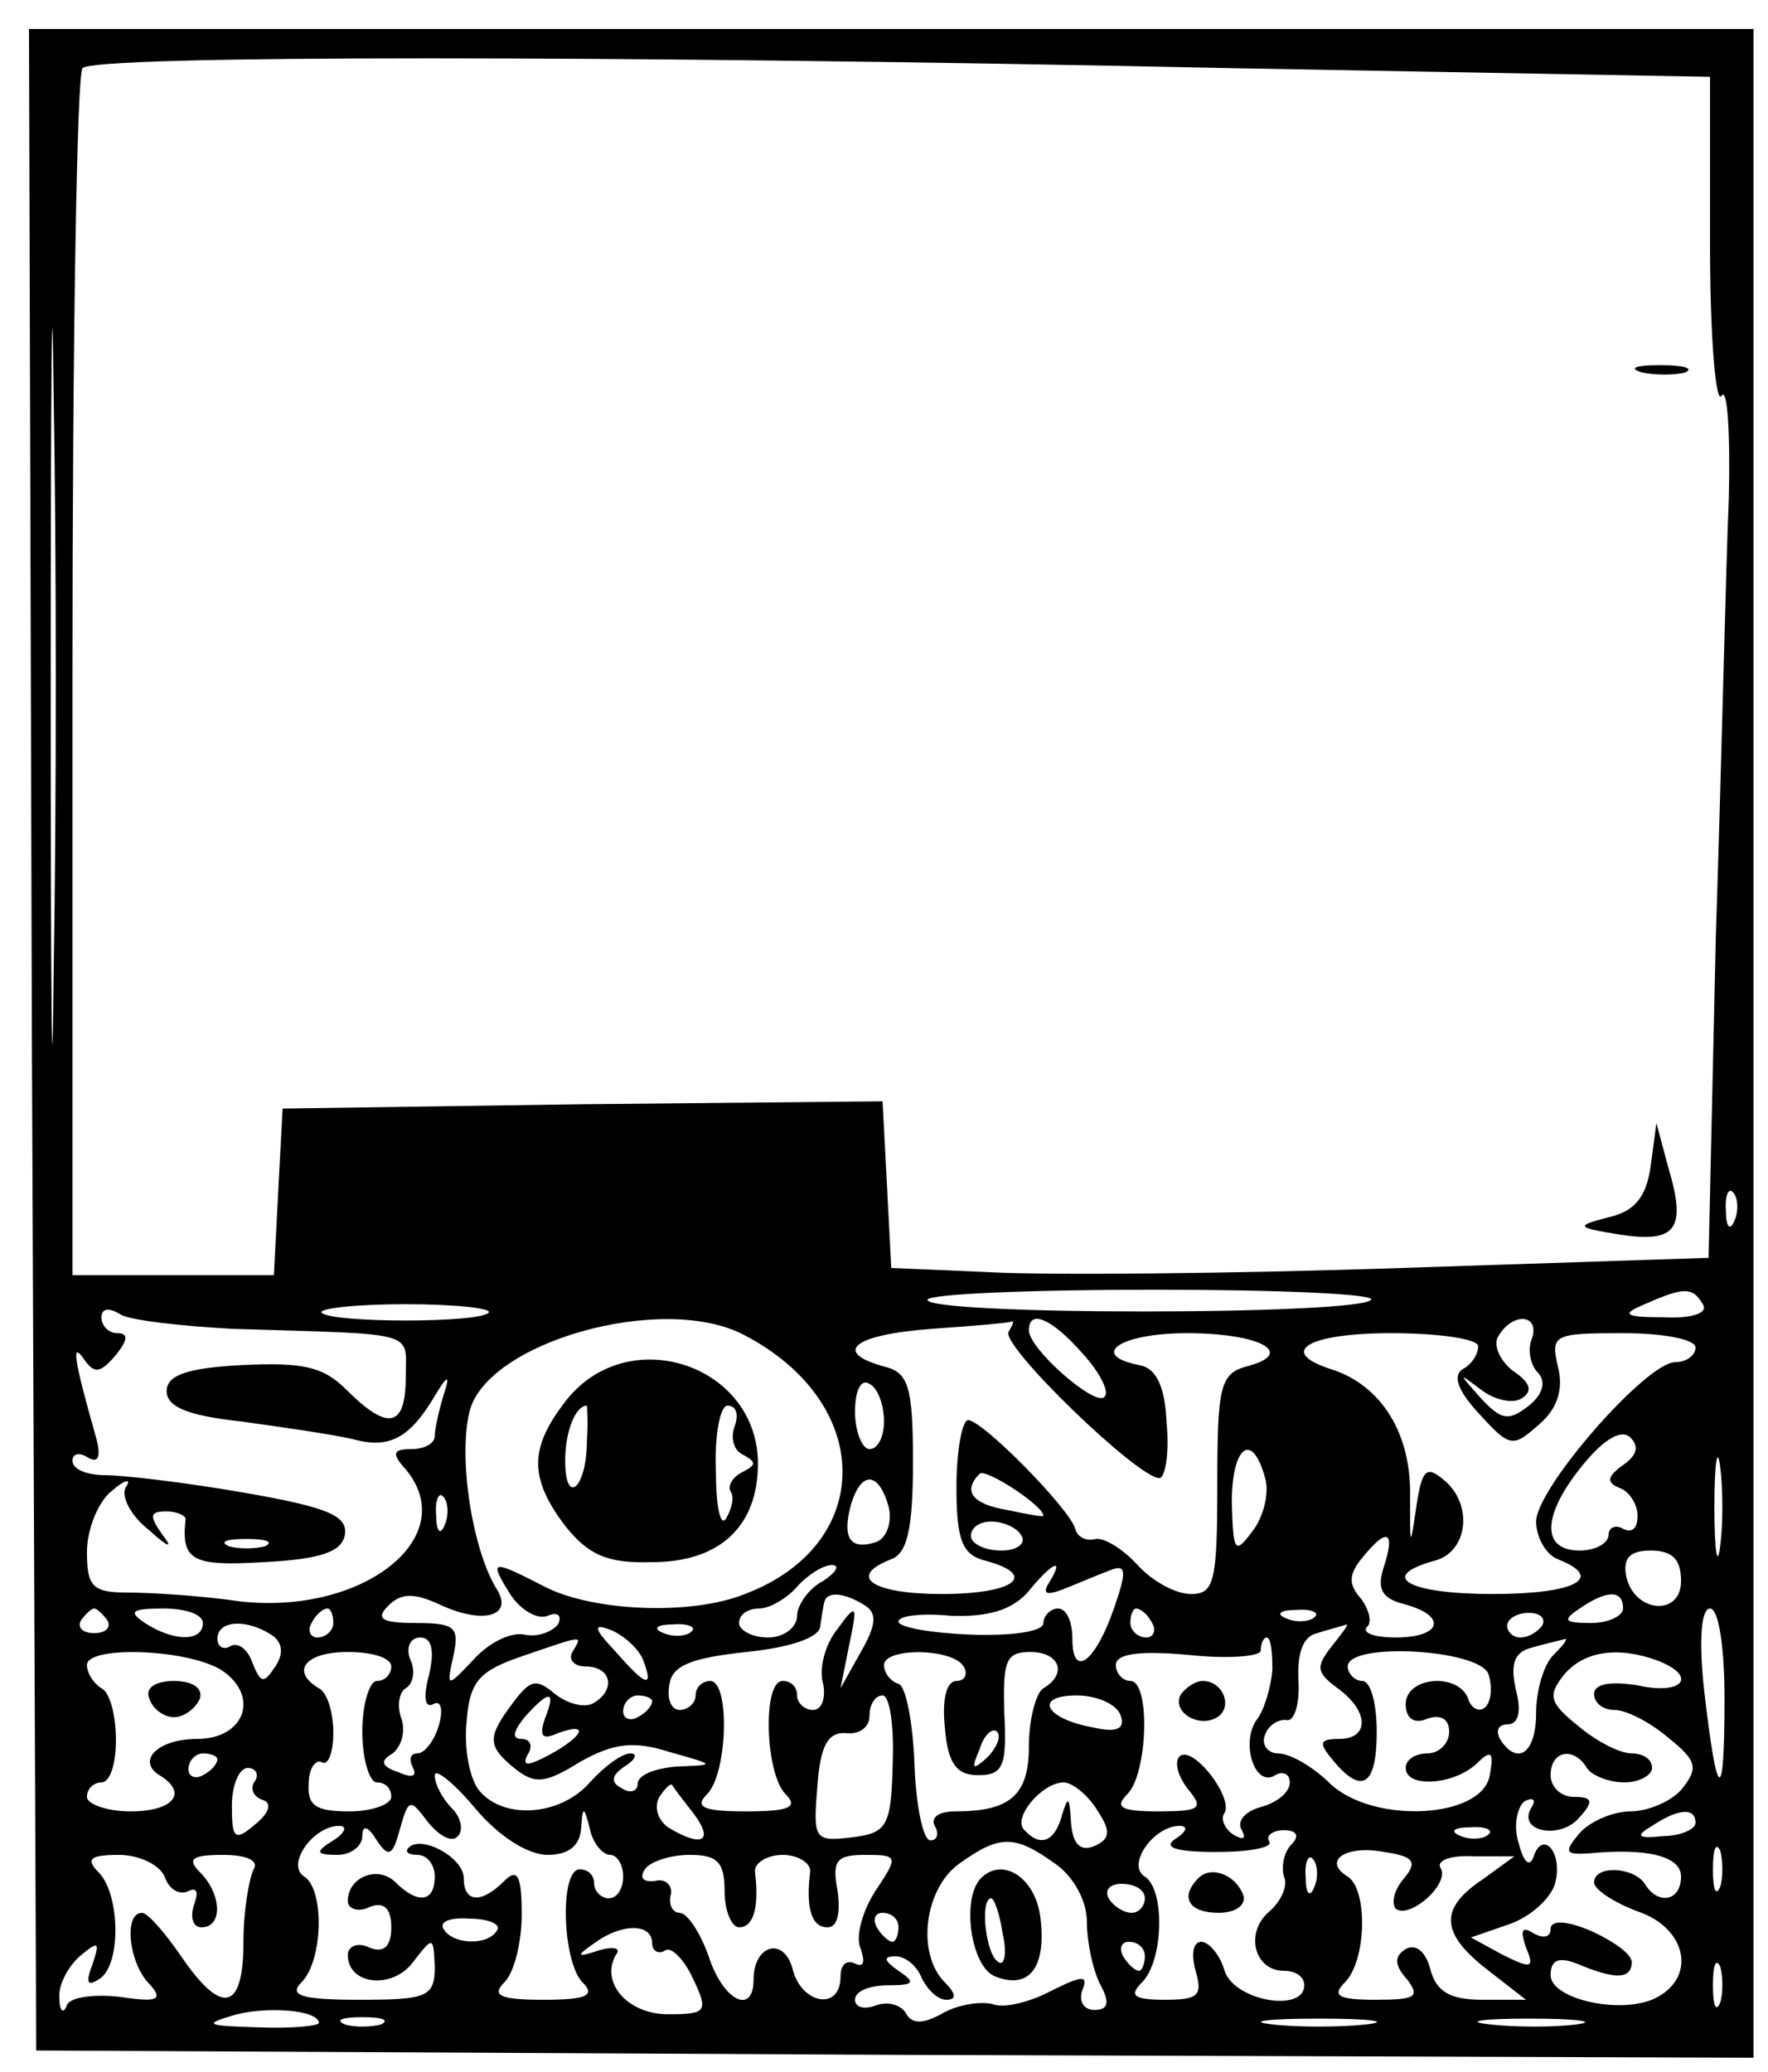 <?xml version="1.0" standalone="no"?>
<!DOCTYPE svg PUBLIC "-//W3C//DTD SVG 20010904//EN"
 "http://www.w3.org/TR/2001/REC-SVG-20010904/DTD/svg10.dtd">
<svg version="1.0" xmlns="http://www.w3.org/2000/svg"
 width="122pt" height="143pt" viewBox="0 0 122 143"
 preserveAspectRatio="xMidYMid meet">

<g transform="translate(0,143) scale(0.1,-0.1)"
fill="#000000" stroke="none">
<path d="M22 713 l3 -698 593 -3 592 -2 0 700 0 700 -595 0 -595 0 2 -697z
m826 670 l332 -6 0 -116 c0 -64 4 -111 8 -104 4 6 6 -26 5 -70 -2 -45 -5 -182
-9 -303 l-5 -222 -212 -7 c-117 -4 -243 -5 -282 -3 l-70 3 -3 58 -3 57 -207
-2 -207 -3 -3 -57 -3 -58 -69 0 -70 0 0 413 c0 228 3 417 7 420 8 9 366 9 791
0z m-811 -625 c-1 -112 -2 -23 -2 197 0 220 1 311 2 203 2 -108 2 -288 0 -400z
m1160 -170 c-3 -8 -6 -5 -6 6 -1 11 2 17 5 13 3 -3 4 -12 1 -19z m-251 -55
c-4 -5 -75 -8 -157 -8 -82 0 -149 3 -149 8 0 4 70 7 157 7 86 0 153 -3 149 -7z
m229 -3 c4 -6 -7 -10 -27 -9 -27 0 -30 2 -13 9 27 12 33 12 40 0z m-1015 -17
c130 -4 120 -1 120 -33 0 -35 -12 -38 -41 -9 -16 16 -30 19 -72 17 -38 -2 -52
-7 -52 -18 0 -11 15 -17 52 -21 29 -4 63 -9 76 -12 25 -7 39 0 56 28 10 17 12
17 7 2 -3 -10 -6 -23 -6 -28 0 -5 -7 -9 -16 -9 -13 0 -14 -3 -4 -14 39 -47
-30 -101 -115 -91 -27 4 -62 6 -77 6 -24 0 -28 4 -28 28 0 16 8 35 17 42 9 8
14 9 10 3 -4 -6 3 -20 16 -30 13 -12 17 -13 9 -3 -9 13 -9 16 3 16 7 0 14 -3
13 -6 -3 -28 5 -32 54 -29 39 2 54 7 56 19 2 13 -12 19 -70 29 -40 7 -83 12
-95 12 -13 0 -23 4 -23 10 0 5 5 6 11 2 7 -4 9 1 5 15 -15 53 -17 66 -8 53 7
-10 11 -10 22 3 8 10 9 15 1 15 -6 0 -11 5 -11 11 0 6 5 7 13 2 6 -4 41 -8 77
-10z m177 11 c-7 -7 -107 -7 -115 0 -3 3 23 6 58 6 35 0 61 -3 57 -6z m176
-15 c91 -47 91 -145 1 -179 -37 -15 -105 -12 -138 5 -37 19 -39 19 -24 -5 7
-11 19 -18 26 -15 7 3 10 0 7 -6 -4 -5 -14 -9 -23 -7 -10 2 -25 -6 -35 -17
-19 -20 -19 -20 -14 3 4 19 1 22 -26 22 -24 0 -28 3 -19 12 9 9 18 9 37 0 29
-13 49 -7 38 11 -17 27 -27 91 -19 123 12 48 133 82 189 53z m183 2 c-6 -9 89
-101 104 -101 4 0 7 17 5 38 -1 25 -7 38 -19 40 -35 7 -13 22 33 22 51 0 76
-14 41 -23 -18 -5 -20 -14 -20 -81 0 -67 -2 -76 -18 -76 -11 0 -27 9 -37 20
-10 11 -23 19 -29 18 -7 -2 -13 2 -14 7 -4 14 -64 75 -74 75 -4 0 -8 -21 -8
-46 0 -37 4 -47 20 -51 37 -10 20 -23 -30 -23 -48 0 -66 12 -35 24 11 4 15 21
15 67 0 52 -3 62 -20 66 -36 10 -21 22 33 26 28 2 53 4 55 5 2 1 1 -2 -2 -7z
m51 -15 c12 -13 19 -27 15 -30 -6 -7 -52 33 -52 46 0 15 16 8 37 -16z m310 10
c-3 -7 -1 -18 4 -23 6 -6 4 -15 -6 -23 -14 -11 -19 -10 -33 5 -16 18 -16 18 0
6 9 -7 22 -10 28 -6 8 5 6 11 -6 19 -9 7 -14 18 -10 24 10 17 29 15 23 -2z
m-37 -5 c0 -6 -5 -13 -11 -16 -7 -5 -2 -16 12 -31 21 -23 23 -23 41 -7 13 11
17 25 13 40 -5 22 -3 23 45 23 27 0 50 -4 50 -10 0 -5 -6 -10 -14 -10 -20 0
-96 -87 -96 -110 0 -11 7 -23 15 -26 33 -13 12 -24 -45 -24 -58 0 -80 12 -40
23 23 6 27 39 6 56 -12 10 -15 7 -19 -21 -4 -27 -4 -25 -4 9 1 44 -20 77 -54
88 -38 12 -17 25 41 25 33 0 60 -4 60 -9z m-410 -52 c0 -10 -4 -19 -10 -19 -5
0 -10 12 -10 26 0 14 4 23 10 19 6 -3 10 -15 10 -26z m510 -30 c-11 -8 -12
-12 -2 -16 6 -2 12 -11 12 -19 0 -9 -4 -12 -10 -9 -5 3 -10 1 -10 -4 0 -6 -9
-11 -20 -11 -27 0 -26 25 3 60 14 17 26 24 32 18 6 -6 5 -12 -5 -19z m67 -56
c-2 -16 -4 -3 -4 27 0 30 2 43 4 28 2 -16 2 -40 0 -55z m-314 47 c3 -10 -1
-27 -9 -37 -12 -16 -13 -14 -14 20 0 39 14 50 23 17z m-153 -26 c0 -1 -11 1
-25 4 -24 4 -31 13 -19 25 4 4 44 -22 44 -29z m-107 7 c3 -11 -1 -22 -8 -25
-18 -6 -24 2 -18 25 7 24 19 24 26 0z m-306 -13 c-3 -8 -6 -5 -6 6 -1 11 2 17
5 13 3 -3 4 -12 1 -19z m398 -8 c3 -5 -3 -10 -14 -10 -12 0 -21 5 -21 10 0 6
6 10 14 10 8 0 18 -4 21 -10z m-522 -7 c-7 -2 -19 -2 -25 0 -7 3 -2 5 12 5 14
0 19 -2 13 -5z m772 -14 c-5 -15 -2 -22 14 -26 30 -8 26 -23 -6 -23 -14 0 -23
3 -20 7 4 3 2 12 -4 20 -9 10 -8 17 1 28 17 21 23 19 15 -6z m205 -10 c0 -25
-33 -22 -38 4 -2 12 3 17 17 17 15 0 21 -6 21 -21z m-592 0 c-10 -5 -18 -17
-18 -24 0 -8 -9 -15 -20 -15 -11 0 -20 5 -20 10 0 6 6 10 14 10 7 0 19 7 26
15 7 8 18 15 24 15 6 0 3 -5 -6 -11z m156 -1 c-5 -8 -2 -9 9 -5 10 4 24 10 32
13 12 5 13 1 4 -25 -13 -38 -29 -50 -29 -22 0 12 -4 21 -10 21 -5 0 -10 -5
-10 -10 0 -6 -22 -9 -50 -8 -27 1 -50 5 -50 9 0 4 16 6 36 4 26 -1 42 4 53 16
17 21 26 25 15 7z m-127 -16 c8 -5 8 -13 -3 -32 l-14 -25 6 30 c6 28 5 29 -8
11 -9 -11 -13 -28 -10 -38 2 -10 -1 -18 -7 -18 -6 0 -11 5 -11 10 0 6 -4 10
-10 10 -14 0 -12 -64 2 -78 9 -9 3 -12 -27 -12 -30 0 -36 3 -27 12 14 14 16
78 2 78 -5 0 -10 -4 -10 -10 0 -5 -5 -10 -11 -10 -6 0 -9 8 -7 18 2 13 16 18
53 22 30 3 51 10 51 18 1 6 2 14 3 17 2 7 14 6 28 -3z m523 -2 c0 -5 -10 -10
-22 -10 -19 0 -20 2 -8 10 19 13 30 13 30 0z m-1046 -8 c3 -5 -1 -9 -9 -9 -8
0 -12 4 -9 9 3 4 7 8 9 8 2 0 6 -4 9 -8z m66 -2 c0 -13 -20 -13 -40 0 -12 8
-9 10 13 10 15 0 27 -4 27 -10z m90 0 c0 -5 -5 -10 -11 -10 -5 0 -7 5 -4 10 3
6 8 10 11 10 2 0 4 -4 4 -10z m565 0 c3 -5 1 -10 -4 -10 -6 0 -11 5 -11 10 0
6 2 10 4 10 3 0 8 -4 11 -10z m112 4 c-3 -3 -12 -4 -19 -1 -8 3 -5 6 6 6 11 1
17 -2 13 -5z m157 -6 c-3 -4 -9 -8 -15 -8 -5 0 -9 4 -9 8 0 5 7 9 15 9 8 0 12
-4 9 -9z m126 -50 c0 -74 -5 -73 -14 5 -4 36 -2 57 4 57 6 0 10 -27 10 -62z
m-1003 44 c8 -5 9 -13 3 -22 -8 -12 -10 -12 -16 3 -3 9 -10 14 -15 11 -5 -3
-9 0 -9 5 0 13 20 14 37 3z m257 -18 c7 -19 2 -18 -19 6 -16 17 -16 20 -3 15
9 -4 19 -13 22 -21z m33 20 c-3 -3 -12 -4 -19 -1 -8 3 -5 6 6 6 11 1 17 -2 13
-5z m442 -10 c-11 -14 -11 -18 4 -29 22 -16 22 -35 1 -35 -14 0 -14 -3 -4 -15
20 -24 30 -17 30 20 0 19 -4 35 -10 35 -5 0 -10 5 -10 10 0 17 90 12 97 -5 3
-9 2 -19 -2 -23 -4 -4 -10 -1 -12 6 -7 18 -43 15 -43 -4 0 -10 6 -14 15 -10 9
3 15 0 15 -9 0 -8 -7 -15 -15 -15 -8 0 -15 -4 -15 -10 0 -14 33 -12 49 3 10
10 12 8 9 -8 -5 -30 -80 -34 -110 -6 -12 12 -28 21 -36 21 -7 0 -12 6 -9 13 2
6 9 11 15 10 5 -1 9 11 8 27 -1 19 3 31 13 33 9 3 18 5 20 6 2 0 -3 -6 -10
-15z m-623 -20 c-4 -15 -3 -23 3 -20 5 3 7 -3 4 -14 -3 -11 -10 -20 -15 -20
-5 0 -6 -4 -3 -10 3 -6 -1 -7 -10 -3 -12 4 -13 8 -4 13 6 5 9 15 6 24 -3 8 -2
18 3 21 5 3 7 12 3 20 -3 8 0 15 7 15 8 0 10 -9 6 -26z m99 16 c-3 -5 1 -10 9
-10 18 0 21 -16 6 -25 -6 -4 -18 -1 -27 6 -13 11 -17 10 -29 -6 -18 -24 -18
-30 2 -46 13 -10 20 -10 44 5 23 13 37 15 62 7 32 -9 32 -9 6 -10 -16 -1 -28
-6 -28 -12 0 -5 -5 -7 -11 -3 -8 4 -7 9 2 15 8 5 9 9 4 9 -6 0 -18 -9 -28 -20
-20 -23 -59 -26 -76 -6 -7 8 -11 30 -9 48 2 28 9 35 38 45 44 15 42 15 35 3z
m483 -12 c-1 -13 -6 -29 -11 -35 -11 -16 -1 -47 13 -38 5 3 10 1 10 -5 0 -7
-9 -14 -20 -17 -11 -3 -17 -10 -13 -16 3 -6 1 -7 -6 -3 -6 4 -9 11 -6 15 6 11
-22 47 -31 39 -4 -4 -1 -14 6 -23 11 -13 8 -15 -21 -15 -26 0 -30 3 -21 12 14
14 16 78 2 78 -5 0 -10 5 -10 11 0 8 17 10 50 7 28 -3 50 -1 50 3 0 5 2 9 4 9
3 0 4 -10 4 -22z m194 10 c-7 -7 -12 -25 -12 -40 0 -28 -13 -37 -25 -18 -3 6
-1 10 5 10 8 0 10 9 6 24 -4 18 -1 26 11 29 10 3 20 5 23 6 2 0 -1 -4 -8 -11z
m-917 -12 c24 -18 13 -46 -19 -46 -27 0 -42 -15 -26 -25 20 -12 10 -25 -20
-25 -16 0 -30 5 -30 10 0 6 5 10 10 10 6 0 10 13 10 29 0 17 -4 33 -10 36 -5
3 -10 10 -10 16 0 14 74 11 95 -5z m115 4 c0 -5 -4 -10 -10 -10 -5 0 -10 -16
-10 -35 0 -19 5 -35 10 -35 6 0 10 -4 10 -10 0 -5 -13 -10 -29 -10 -23 0 -29
4 -28 19 0 11 5 17 9 15 4 -3 8 6 8 20 0 14 -4 28 -10 31 -20 12 -9 25 20 25
17 0 30 -4 30 -10z m395 0 c3 -5 1 -10 -5 -10 -7 0 -10 -13 -8 -32 2 -25 8
-33 23 -33 17 0 20 6 18 43 -1 36 1 42 18 42 20 0 26 -15 9 -25 -5 -3 -10 -21
-10 -40 0 -34 -13 -45 -51 -45 -11 0 -17 -4 -14 -10 3 -5 2 -10 -3 -10 -5 0
-10 24 -11 53 -1 28 -6 54 -11 55 -6 2 -10 8 -10 13 0 12 47 12 55 -1z m479 4
c28 -11 17 -24 -14 -17 -19 3 -30 1 -30 -6 0 -6 6 -11 14 -11 8 0 24 -8 37
-19 20 -16 21 -21 10 -35 -7 -9 -24 -16 -36 -16 -12 0 -28 -7 -35 -15 -11 -13
-10 -15 6 -14 41 4 64 -2 64 -16 0 -17 -16 -20 -25 -5 -8 12 -35 13 -35 1 0
-5 14 -14 30 -20 33 -11 41 -44 14 -59 -23 -13 -74 -2 -74 15 0 10 5 13 18 8
26 -11 37 -11 38 0 1 6 -12 15 -27 22 -18 8 -29 8 -29 2 0 -6 -5 -7 -12 -3 -8
5 -9 2 -5 -10 6 -14 4 -15 -16 -5 l-22 12 26 9 c15 5 29 18 32 28 6 22 -9 38
-15 18 -3 -7 -7 -2 -10 10 -4 12 -1 25 4 29 6 3 8 1 5 -4 -11 -17 20 -23 33
-7 10 11 9 14 -4 14 -9 0 -16 7 -16 15 0 17 16 20 25 5 3 -5 15 -10 26 -10 10
0 19 5 19 10 0 6 -6 10 -14 10 -8 0 -24 8 -37 19 -20 16 -21 21 -10 35 14 17
38 20 65 10z m-768 -40 c-4 -12 -2 -15 9 -10 22 8 18 -2 -6 -15 -15 -8 -19 -8
-15 0 4 6 2 11 -4 11 -7 0 -6 5 2 15 17 19 22 19 14 -1z m74 12 c0 -3 -4 -8
-10 -11 -5 -3 -10 -1 -10 4 0 6 5 11 10 11 6 0 10 -2 10 -4z m166 -43 c-1 -44
-4 -48 -29 -51 -25 -3 -26 -1 -23 35 2 28 7 38 20 37 9 -1 16 4 16 12 0 8 4
14 9 14 5 0 8 -21 7 -47z m157 34 c4 -10 -2 -13 -19 -9 -33 6 -41 22 -11 22
14 0 27 -6 30 -13z m-92 -30 c-10 -9 -11 -8 -5 6 3 10 9 15 12 12 3 -3 0 -11
-7 -18z m-531 -1 c0 -3 -4 -8 -10 -11 -5 -3 -10 -1 -10 4 0 6 5 11 10 11 6 0
10 -2 10 -4z m26 -15 c-4 -5 -1 -11 5 -13 7 -2 5 -9 -5 -17 -14 -12 -16 -10
-16 13 0 14 5 26 11 26 5 0 8 -4 5 -9z m202 -51 c14 0 22 6 23 18 1 16 2 16 6
0 2 -10 9 -18 14 -18 5 0 9 -7 9 -15 0 -8 -4 -15 -10 -15 -5 0 -10 5 -10 10 0
6 -4 10 -10 10 -14 0 -12 -64 2 -78 9 -9 3 -12 -27 -12 -30 0 -36 3 -27 12 7
7 12 28 12 47 0 27 -3 32 -12 23 -16 -16 -28 -15 -28 2 0 14 -29 30 -38 21 -3
-3 0 -5 6 -5 7 0 12 -7 12 -15 0 -18 -12 -19 -27 -4 -12 12 -33 4 -33 -13 0
-5 7 -8 15 -4 10 4 15 -1 15 -14 0 -13 -5 -18 -15 -14 -8 4 -15 1 -15 -5 0
-21 31 -24 45 -5 14 18 14 18 15 -3 0 -21 -5 -23 -52 -23 -40 0 -49 3 -40 12
15 15 16 64 2 73 -13 8 6 35 24 35 6 0 4 -5 -4 -10 -13 -8 -12 -10 3 -10 9 0
17 6 17 13 0 8 4 7 10 -3 8 -12 11 -11 16 8 6 21 7 21 19 5 8 -10 17 -15 21
-10 4 4 2 13 -4 19 -7 7 -12 17 -12 23 0 5 13 -5 28 -23 16 -19 36 -32 50 -32z
m101 28 c14 -19 5 -23 -18 -9 -7 5 -10 14 -6 21 4 6 8 10 9 8 1 -2 8 -11 15
-20z m278 3 c10 -15 9 -20 -2 -25 -10 -4 -15 2 -16 17 -1 17 -2 18 -6 5 -5
-19 -15 -23 -26 -11 -9 8 12 33 27 33 6 0 17 -9 23 -19z m413 -9 c0 -4 -10 -9
-22 -9 -18 -2 -20 0 -8 7 18 12 30 13 30 2z m-359 -11 c-9 -6 1 -9 28 -9 23 0
39 3 37 7 -3 4 2 8 10 8 9 0 11 -4 5 -10 -5 -5 -7 -15 -5 -22 3 -6 -2 -17 -10
-24 -17 -14 -11 -41 10 -41 8 0 14 -4 14 -10 0 -19 -48 -11 -55 10 -3 11 -11
20 -16 20 -6 0 -7 -9 -4 -20 5 -17 2 -20 -21 -20 -22 0 -25 3 -16 12 15 15 16
64 2 73 -13 8 6 35 24 35 6 0 5 -4 -3 -9z m216 3 c-3 -3 -12 -4 -19 -1 -8 3
-5 6 6 6 11 1 17 -2 13 -5z m-299 -20 c13 -9 22 -26 22 -40 0 -14 4 -33 9 -43
7 -13 6 -18 -4 -18 -7 0 -11 6 -8 14 4 10 0 10 -22 -1 -15 -8 -33 -12 -40 -9
-8 2 -23 0 -34 -6 -14 -8 -22 -8 -26 0 -4 6 -13 8 -21 5 -8 -3 -14 -1 -14 4 0
6 10 10 23 10 18 0 19 2 7 10 -10 7 -11 10 -2 10 7 0 15 -7 18 -15 4 -8 11
-15 17 -15 7 0 7 4 -1 12 -20 20 -14 65 10 82 28 20 38 20 66 0z m241 -10 c-7
-8 -9 -17 -6 -21 9 -8 38 17 31 28 -3 5 7 9 23 8 l28 0 -22 -16 c-30 -20 -29
-37 3 -62 l27 -21 -30 0 c-23 0 -32 6 -36 21 -3 12 -10 18 -17 14 -8 -5 -8
-11 1 -21 9 -12 6 -14 -22 -14 -26 0 -30 3 -21 12 15 15 16 64 2 73 -18 11 -1
22 25 17 21 -3 23 -7 14 -18z m218 -6 c-3 -7 -5 -2 -5 12 0 14 2 19 5 13 2 -7
2 -19 0 -25z m-1073 6 c3 -8 10 -12 16 -9 6 3 7 -1 4 -9 -3 -9 -1 -16 5 -16
15 0 14 23 -1 38 -9 9 -6 12 16 12 16 0 25 -4 21 -10 -3 -6 -7 -28 -7 -50 0
-48 -15 -51 -43 -10 -11 16 -23 30 -27 30 -13 0 -9 -35 5 -49 10 -11 6 -13
-20 -9 -18 2 -35 0 -37 -6 -2 -6 -5 -4 -5 5 -1 9 6 22 14 29 13 11 14 10 9 -5
-5 -13 -4 -16 4 -11 16 9 15 59 0 74 -9 9 -6 12 14 12 14 0 29 -7 32 -16z
m386 -9 c0 -14 5 -25 10 -25 10 0 14 14 11 38 -1 6 8 12 19 12 11 0 20 -6 19
-12 -3 -25 1 -38 12 -38 7 0 9 10 7 25 -4 21 -1 25 19 25 23 0 23 -1 7 -25 -9
-14 -14 -32 -10 -40 3 -9 2 -13 -4 -10 -6 3 -10 -1 -10 -9 0 -24 -27 -19 -33
5 -6 23 -27 17 -27 -7 0 -25 -21 -15 -31 16 -6 17 -15 30 -20 30 -5 0 -8 6 -6
13 1 6 -4 11 -11 9 -8 -1 -11 2 -7 8 3 5 17 10 31 10 19 0 24 -5 24 -25z m407
3 c-3 -8 -6 -5 -6 6 -1 11 2 17 5 13 3 -3 4 -12 1 -19z m-117 -8 c0 -5 -4 -10
-9 -10 -6 0 -13 5 -16 10 -3 6 1 10 9 10 9 0 16 -4 16 -10z m-447 -22 c-6 -11
-31 -10 -37 1 -3 5 5 8 18 7 13 0 22 -4 19 -8z m277 2 c0 -5 -2 -10 -4 -10 -3
0 -8 5 -11 10 -3 6 -1 10 4 10 6 0 11 -4 11 -10z m-170 -11 c0 -5 4 -8 9 -5 4
3 13 -6 19 -19 11 -23 10 -25 -17 -25 -28 0 -47 22 -36 41 4 5 -2 6 -12 3 -15
-5 -16 -4 -3 5 19 14 40 14 40 0z m340 -9 c0 -5 -2 -10 -4 -10 -3 0 -8 5 -11
10 -3 6 -1 10 4 10 6 0 11 -4 11 -10z m397 -32 c-3 -7 -5 -2 -5 12 0 14 2 19
5 13 2 -7 2 -19 0 -25z m-967 -14 c0 -2 -19 -4 -42 -3 -35 1 -38 2 -18 8 23 7
60 4 60 -5z m43 -1 c-7 -2 -19 -2 -25 0 -7 3 -2 5 12 5 14 0 19 -2 13 -5z
m680 0 c-18 -2 -48 -2 -65 0 -18 2 -4 4 32 4 36 0 50 -2 33 -4z m145 0 c-15
-2 -42 -2 -60 0 -18 2 -6 4 27 4 33 0 48 -2 33 -4z"/>
<path d="M1133 1173 c9 -2 23 -2 30 0 6 3 -1 5 -18 5 -16 0 -22 -2 -12 -5z"/>
<path d="M1139 625 c-3 -21 -11 -31 -29 -35 -23 -6 -23 -7 8 -12 39 -6 46 4
33 47 l-8 30 -4 -30z"/>
<path d="M391 464 c-26 -33 -26 -54 -1 -87 16 -20 29 -26 60 -25 47 0 73 25
73 68 0 68 -89 98 -132 44z m14 -28 c0 -33 -15 -46 -15 -14 0 20 7 38 15 38 0
0 1 -11 0 -24z m102 10 c-3 -8 -1 -17 6 -20 9 -5 9 -7 -1 -12 -6 -3 -10 -9 -8
-13 3 -4 1 -12 -3 -19 -4 -6 -7 9 -7 33 -1 25 3 45 8 45 6 0 8 -6 5 -14z"/>
<path d="M815 261 c-7 -12 12 -24 25 -16 11 7 4 25 -10 25 -5 0 -11 -4 -15 -9z"/>
<path d="M103 258 c2 -7 10 -13 17 -13 7 0 15 6 18 13 2 7 -5 12 -18 12 -13 0
-20 -5 -17 -12z"/>
<path d="M827 134 c-13 -13 -7 -24 14 -24 11 0 19 5 17 12 -5 14 -22 21 -31
12z"/>
<path d="M677 134 c-14 -14 -7 -62 10 -68 23 -9 35 6 31 40 -3 28 -26 43 -41
28z m15 -39 c3 -13 1 -22 -3 -19 -9 5 -13 44 -5 44 2 0 6 -11 8 -25z"/>
</g>
</svg>
